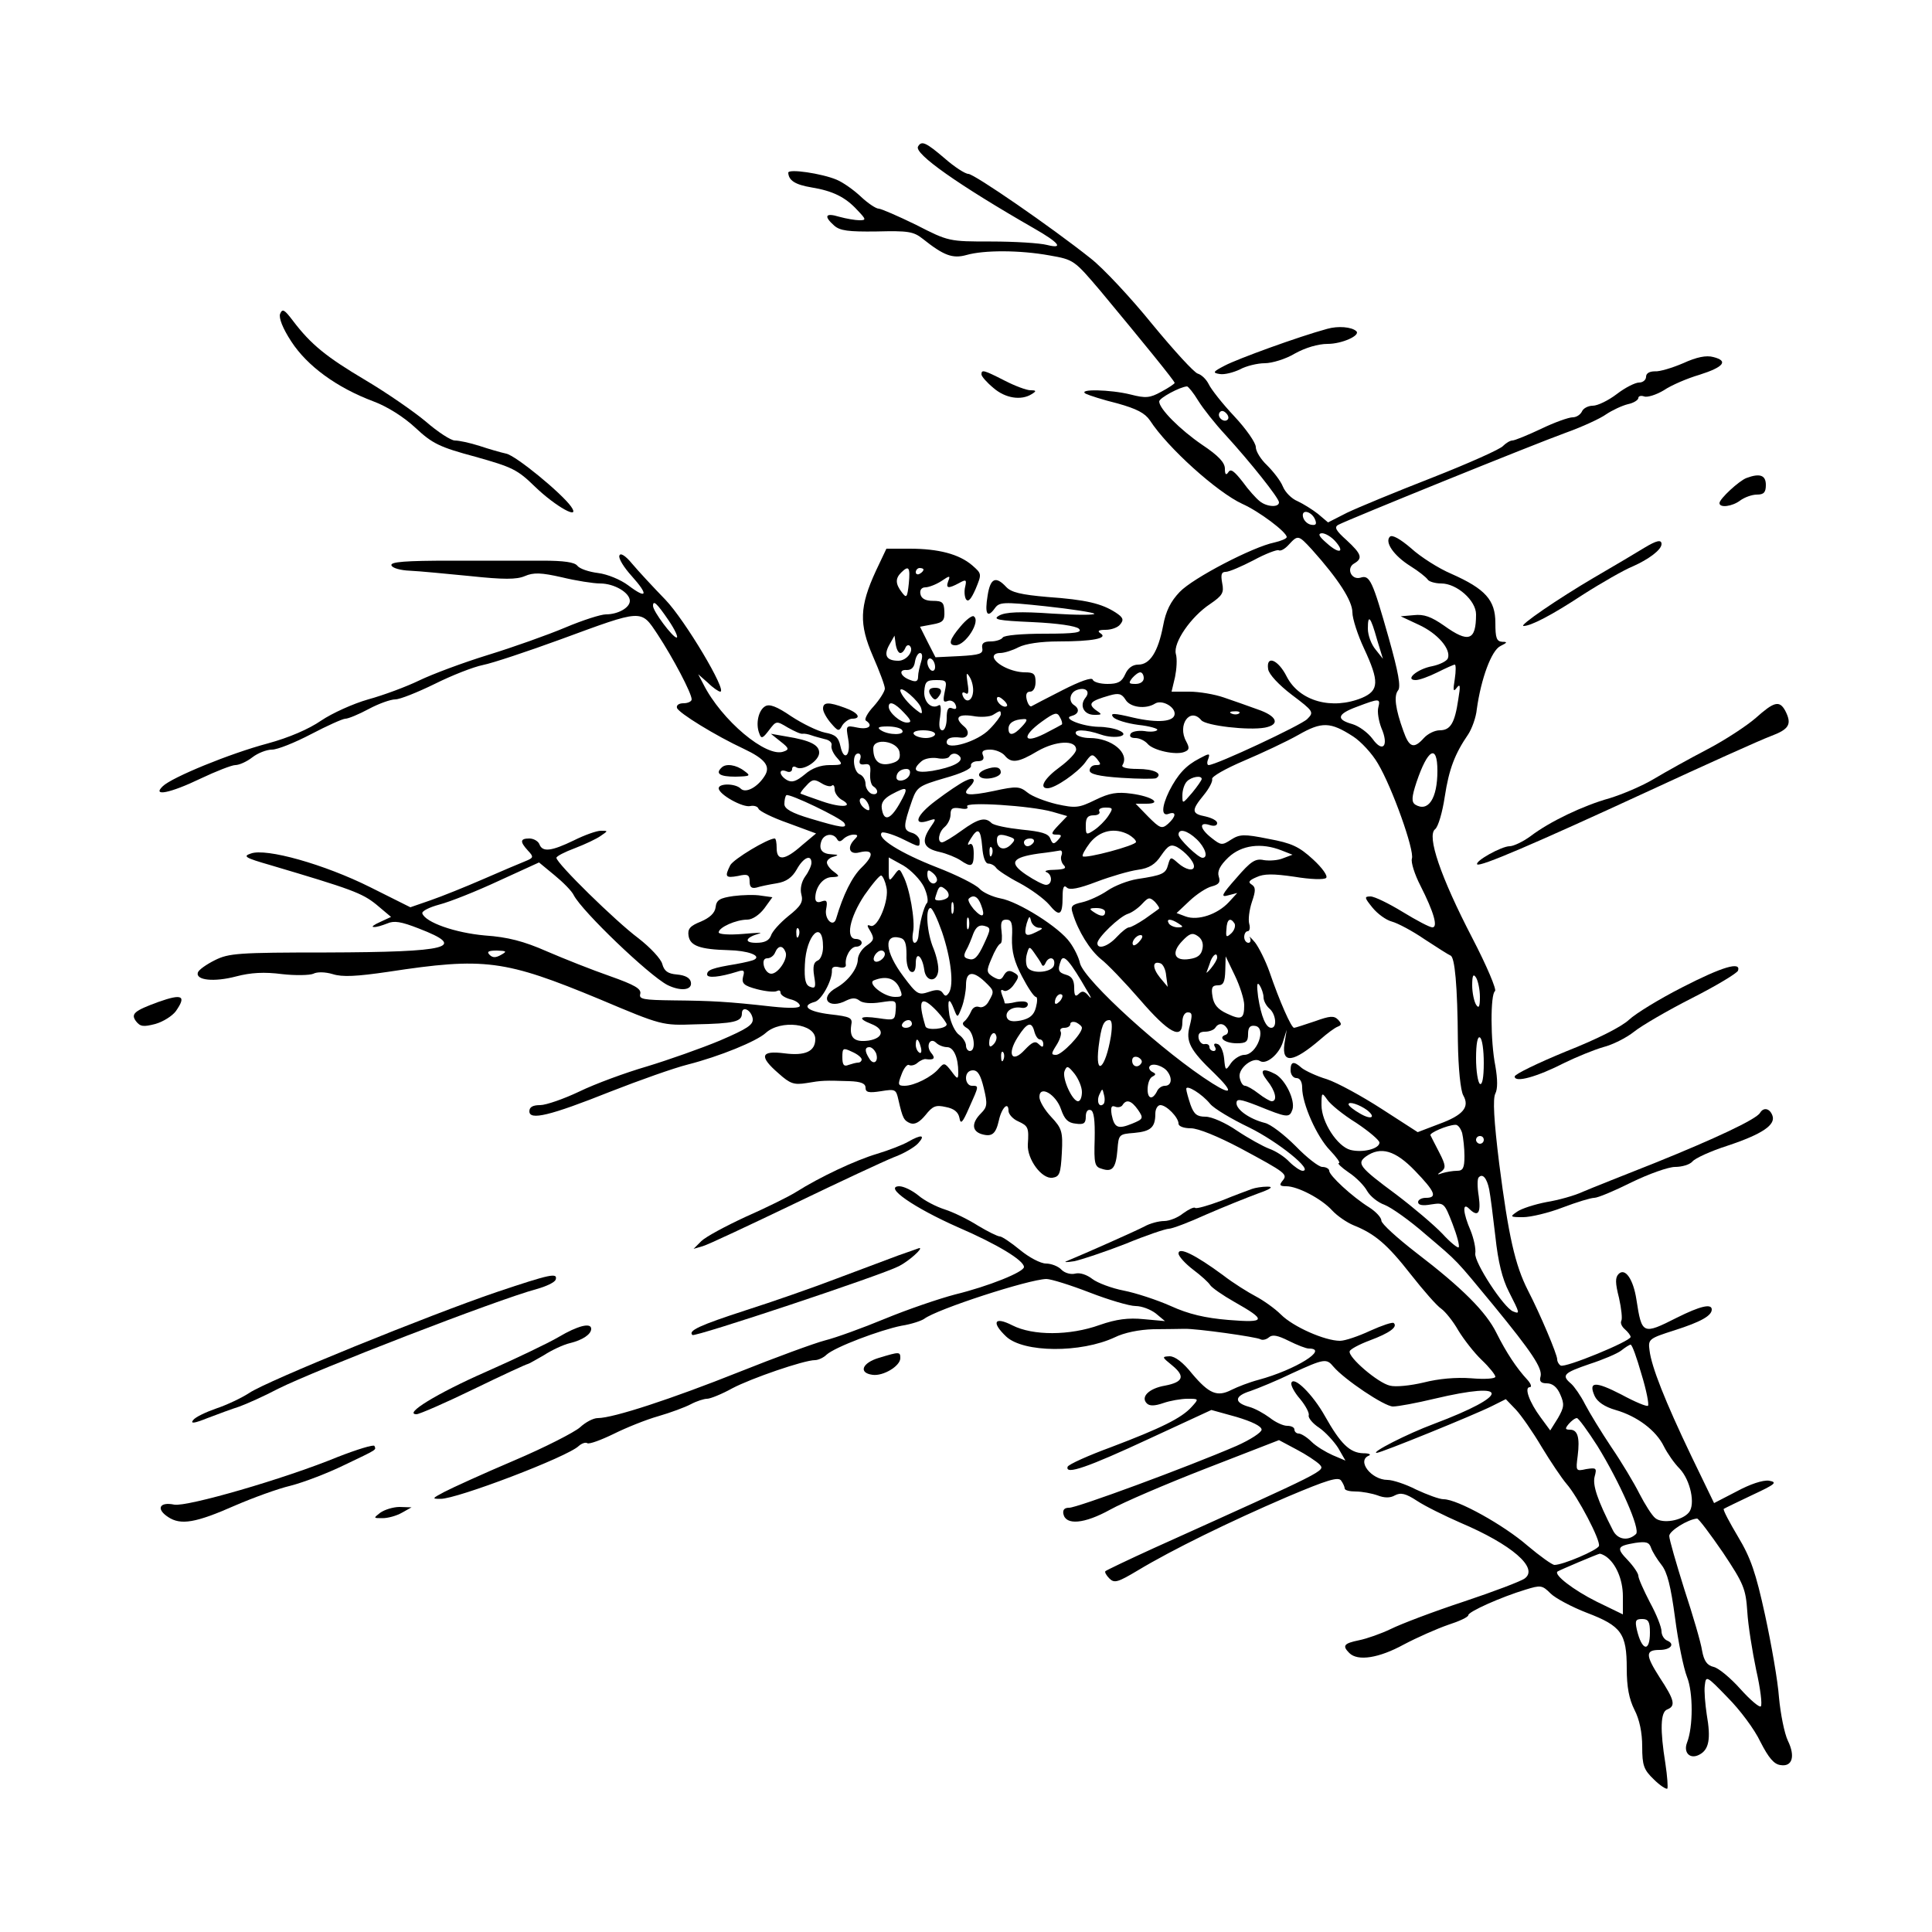 <?xml version="1.0" standalone="no"?>
<!DOCTYPE svg PUBLIC "-//W3C//DTD SVG 20010904//EN"
 "http://www.w3.org/TR/2001/REC-SVG-20010904/DTD/svg10.dtd">
<svg version="1.0" xmlns="http://www.w3.org/2000/svg"
 width="500pt" height="500pt" viewBox="0 0 500 500"
 preserveAspectRatio="xMidYMid meet">

<g transform="translate(0,500) scale(0.1,-0.1)"
fill="#000000" stroke="none">
<path d="M2376 4621 c-12 -18 105 -100 300 -212 65 -37 78 -54 34 -43 -19 5
-84 9 -145 9 -109 0 -110 0 -194 43 -47 23 -91 42 -97 42 -7 0 -28 14 -46 31
-18 17 -46 37 -63 44 -38 16 -125 29 -125 18 1 -20 18 -31 60 -38 55 -9 88
-25 119 -59 23 -24 23 -26 5 -26 -10 0 -34 4 -52 9 -36 11 -41 2 -13 -23 15
-13 36 -16 110 -15 81 2 95 0 119 -19 54 -43 77 -52 113 -42 45 13 138 13 215
-1 63 -11 64 -12 132 -92 108 -130 192 -233 192 -238 0 -2 -16 -13 -35 -23
-29 -16 -40 -17 -79 -7 -52 13 -139 15 -116 2 8 -4 45 -16 82 -25 50 -14 71
-25 84 -44 46 -71 174 -186 239 -216 43 -19 115 -73 115 -86 0 -4 -15 -10 -32
-14 -55 -11 -211 -92 -245 -128 -23 -24 -36 -49 -43 -88 -13 -67 -34 -100 -64
-100 -15 0 -27 -9 -34 -25 -9 -20 -19 -25 -46 -25 -19 0 -36 5 -38 11 -2 7
-33 -4 -78 -27 -41 -21 -78 -40 -81 -42 -4 -1 -9 6 -12 18 -3 13 0 20 9 20 8
0 14 10 14 25 0 21 -5 25 -27 25 -33 0 -75 20 -81 38 -2 7 5 12 16 12 11 0 33
7 48 15 18 9 57 15 104 15 87 0 129 8 108 21 -9 6 -5 9 13 9 15 0 32 6 38 14
10 12 8 18 -12 31 -36 23 -76 33 -176 40 -69 6 -94 12 -107 26 -27 29 -41 23
-48 -22 -8 -48 -1 -60 18 -34 12 17 20 18 132 6 66 -7 122 -16 126 -19 4 -4
-45 -4 -108 0 -85 6 -122 4 -138 -5 -18 -10 -5 -13 86 -17 66 -3 112 -10 120
-17 10 -10 -8 -13 -89 -13 -57 0 -105 -4 -108 -10 -3 -5 -17 -10 -31 -10 -18
0 -24 -5 -22 -17 3 -15 -6 -18 -59 -21 l-62 -3 -20 39 -20 40 32 6 c28 5 32
10 31 34 -1 23 -5 27 -30 27 -19 0 -30 6 -32 18 -2 10 3 17 13 17 8 0 27 7 41
16 22 15 24 15 18 0 -7 -19 0 -20 28 -5 18 10 20 9 16 -9 -3 -11 -2 -26 2 -33
6 -8 13 0 25 27 16 39 16 39 -9 61 -34 29 -87 43 -162 43 l-60 0 -27 -57 c-43
-93 -44 -138 -8 -221 17 -39 31 -76 31 -84 0 -7 -13 -28 -29 -46 -16 -17 -25
-34 -20 -37 20 -13 7 -24 -22 -18 -30 6 -30 6 -24 -29 8 -43 -11 -61 -20 -19
-5 23 -13 30 -40 35 -19 4 -58 23 -87 42 -38 26 -57 33 -68 26 -17 -10 -25
-45 -15 -70 5 -15 9 -13 25 8 19 25 19 25 49 7 16 -9 33 -17 38 -16 4 1 15 -1
23 -4 8 -3 24 -7 35 -10 11 -2 19 -9 17 -16 -2 -8 5 -22 14 -32 16 -18 16 -19
-19 -19 -23 0 -46 -8 -64 -24 -22 -18 -33 -22 -46 -15 -21 12 -23 31 -2 23 8
-4 15 -1 15 6 0 6 5 8 11 4 17 -10 59 17 59 38 0 20 -23 32 -85 42 l-40 7 25
-20 c22 -17 23 -21 8 -26 -44 -17 -161 81 -208 175 l-13 25 25 -22 c13 -13 28
-23 32 -23 19 0 -91 185 -142 238 -32 33 -70 74 -86 93 -18 22 -31 29 -33 21
-3 -7 12 -31 32 -53 44 -49 40 -61 -9 -24 -20 15 -54 29 -78 32 -24 3 -48 11
-54 19 -7 9 -35 13 -90 13 -43 0 -150 0 -237 0 -117 0 -157 -3 -154 -12 2 -7
23 -13 48 -14 24 -1 95 -8 157 -14 85 -9 119 -9 140 0 23 10 43 9 96 -3 37 -9
82 -16 99 -16 37 0 77 -24 77 -45 0 -18 -31 -35 -62 -35 -13 0 -60 -15 -105
-34 -45 -19 -135 -51 -200 -71 -65 -20 -145 -50 -178 -66 -33 -16 -92 -38
-132 -49 -39 -11 -94 -36 -122 -55 -32 -22 -83 -44 -138 -59 -98 -26 -249 -88
-272 -111 -28 -27 19 -18 98 20 40 19 81 35 90 35 10 0 30 9 44 20 14 11 37
20 51 20 14 0 59 18 101 40 42 22 82 40 89 40 7 0 34 11 60 25 26 14 57 25 69
25 12 0 57 18 102 40 44 22 100 44 125 49 25 5 115 35 200 66 215 79 208 79
252 13 40 -61 88 -152 88 -168 0 -5 -9 -10 -21 -10 -12 0 -19 -5 -17 -12 4
-13 100 -72 173 -106 55 -26 70 -45 54 -70 -18 -29 -49 -46 -62 -33 -14 14
-57 14 -57 1 0 -16 63 -51 82 -46 9 2 19 -1 21 -7 2 -6 36 -23 76 -37 l73 -27
-37 -31 c-44 -39 -65 -41 -65 -7 0 14 -2 25 -5 25 -18 0 -106 -53 -115 -69
-15 -30 -13 -34 20 -28 25 6 30 3 30 -14 0 -15 5 -19 18 -16 9 3 33 8 52 11
25 4 40 15 52 36 17 31 38 40 38 17 0 -7 -7 -23 -16 -35 -10 -14 -14 -33 -10
-47 5 -19 -1 -30 -34 -56 -22 -18 -42 -40 -45 -51 -5 -12 -16 -18 -38 -18 -33
0 -28 14 8 24 11 3 -8 2 -42 -1 -37 -3 -63 -1 -63 4 0 13 45 33 74 33 13 0 31
12 44 29 l21 29 -29 4 c-16 3 -49 2 -72 -1 -35 -5 -44 -10 -46 -29 -2 -15 -15
-27 -38 -37 -28 -11 -35 -19 -32 -37 4 -26 30 -35 103 -37 50 -1 85 -14 68
-24 -4 -3 -26 -8 -48 -12 -61 -10 -75 -15 -75 -27 0 -10 32 -7 77 7 18 6 21 4
16 -13 -4 -17 2 -23 36 -32 23 -6 46 -8 51 -5 6 3 10 2 10 -4 0 -6 11 -13 25
-17 14 -3 25 -11 25 -17 0 -6 -24 -7 -72 -2 -115 13 -157 15 -254 16 -80 1
-91 3 -87 17 3 13 -14 23 -79 46 -46 16 -119 45 -163 64 -59 26 -101 37 -160
41 -78 7 -154 34 -162 57 -2 6 18 16 44 23 27 7 95 34 153 61 l105 48 40 -33
c22 -18 45 -41 50 -52 22 -42 193 -206 242 -232 34 -17 65 -14 61 7 -2 11 -14
18 -36 20 -24 2 -33 9 -38 27 -3 13 -31 43 -62 67 -59 44 -212 194 -212 208 0
4 21 15 48 25 26 10 56 24 67 32 19 13 19 13 0 13 -11 0 -42 -11 -70 -25 -58
-28 -81 -31 -89 -10 -3 8 -15 15 -26 15 -24 0 -25 -8 -4 -31 16 -17 15 -19 -7
-28 -13 -5 -62 -26 -108 -46 -46 -20 -108 -45 -137 -55 l-52 -18 -104 52
c-118 59 -270 102 -309 87 -21 -7 -15 -11 51 -30 209 -62 237 -72 274 -102
l38 -32 -28 -13 c-16 -7 -24 -13 -17 -13 7 -1 22 4 35 9 18 8 36 5 82 -13 127
-49 80 -61 -239 -62 -229 0 -253 -2 -289 -20 -22 -11 -42 -25 -44 -32 -6 -20
42 -25 99 -10 38 10 73 12 119 6 35 -4 72 -3 81 1 9 5 30 5 50 -1 25 -8 62 -6
144 6 249 38 301 31 547 -71 161 -68 162 -68 247 -65 101 2 121 7 121 28 0 21
24 10 28 -13 2 -16 -13 -26 -85 -57 -48 -20 -133 -50 -189 -67 -55 -16 -134
-45 -175 -65 -40 -19 -86 -35 -101 -35 -19 0 -28 -5 -28 -16 0 -24 52 -12 210
51 74 29 164 61 200 70 82 21 178 60 202 82 39 35 128 24 128 -16 0 -32 -26
-44 -80 -37 -62 8 -66 -8 -15 -52 30 -27 40 -30 72 -25 41 7 47 7 111 5 30 -1
42 -6 42 -17 0 -12 8 -14 40 -9 37 6 39 5 45 -22 11 -48 14 -54 31 -61 12 -4
24 3 39 21 19 24 27 27 53 21 21 -4 32 -13 35 -28 3 -18 8 -13 25 26 26 58 26
57 7 57 -8 0 -15 9 -15 20 0 12 7 20 18 20 13 0 20 -13 28 -46 10 -41 9 -49
-7 -65 -25 -25 -24 -46 1 -54 27 -8 37 0 45 35 7 33 25 51 25 25 0 -8 11 -21
25 -27 26 -12 28 -16 25 -60 -2 -38 36 -90 64 -86 18 3 21 10 24 64 3 56 0 64
-28 94 -16 17 -30 40 -30 51 0 32 43 7 56 -32 9 -26 18 -35 38 -37 21 -3 26 1
26 18 0 13 5 20 13 17 8 -3 11 -26 10 -75 -2 -64 0 -72 19 -77 27 -9 36 2 40
50 3 39 4 40 43 43 43 4 55 14 55 50 0 12 6 22 13 22 16 0 47 -32 47 -48 0 -7
14 -12 32 -12 19 0 70 -21 127 -51 121 -65 124 -68 110 -85 -9 -11 -7 -14 10
-14 29 0 91 -32 119 -63 13 -14 38 -31 55 -38 55 -22 87 -49 148 -127 33 -42
68 -82 79 -89 11 -8 31 -33 44 -56 14 -23 41 -58 61 -77 19 -18 35 -38 35 -43
0 -5 -27 -7 -62 -4 -40 3 -85 -1 -124 -11 -34 -8 -72 -12 -87 -8 -31 7 -109
74 -104 89 1 5 25 18 52 28 51 19 73 35 62 45 -3 3 -30 -6 -61 -20 -30 -14
-65 -26 -78 -26 -39 0 -121 36 -153 68 -16 16 -46 37 -65 47 -19 10 -58 34
-85 55 -72 53 -115 74 -115 56 0 -7 17 -26 38 -42 20 -15 40 -33 44 -40 5 -7
32 -26 62 -43 85 -48 83 -55 -15 -47 -60 5 -103 15 -149 36 -36 16 -91 34
-122 40 -31 6 -68 20 -81 30 -14 11 -32 17 -44 14 -11 -3 -27 1 -36 10 -8 9
-27 16 -40 16 -14 0 -44 16 -67 35 -23 19 -47 35 -52 35 -6 0 -32 13 -57 28
-25 16 -64 35 -86 42 -22 7 -53 23 -68 36 -16 13 -38 24 -50 24 -41 -1 39 -56
152 -106 102 -44 171 -86 171 -103 0 -13 -92 -50 -178 -71 -42 -11 -124 -39
-182 -63 -58 -24 -127 -49 -155 -56 -27 -7 -128 -44 -223 -82 -173 -69 -325
-119 -365 -119 -12 0 -32 -11 -46 -24 -15 -13 -91 -52 -171 -86 -80 -34 -161
-71 -180 -81 -32 -17 -33 -18 -10 -18 41 -1 330 109 358 137 8 7 18 10 22 7 5
-3 35 8 68 24 32 16 84 37 116 46 31 9 69 23 84 31 15 8 34 14 42 14 8 0 38
12 65 27 49 26 186 73 214 73 8 0 22 6 30 14 22 20 139 64 194 75 26 4 52 13
59 18 33 25 270 102 316 103 12 0 63 -16 112 -35 49 -19 103 -35 119 -35 16 0
39 -9 52 -19 l24 -20 -55 5 c-40 4 -71 0 -114 -15 -78 -28 -173 -28 -226 -1
-47 24 -55 8 -16 -29 45 -42 193 -43 281 -2 24 12 63 20 100 21 33 0 69 1 80
1 31 1 187 -21 197 -27 5 -3 15 -1 22 5 9 8 23 5 51 -9 22 -11 45 -20 52 -20
54 0 -34 -55 -130 -81 -23 -6 -54 -18 -70 -26 -37 -19 -58 -10 -102 42 -23 29
-44 45 -58 45 -21 -1 -20 -2 7 -24 34 -28 28 -43 -19 -52 -41 -7 -64 -29 -47
-46 7 -7 20 -7 43 1 17 6 46 11 62 11 30 0 30 0 11 -21 -26 -29 -79 -55 -208
-104 -60 -22 -111 -45 -113 -51 -7 -22 53 -1 212 73 l160 74 65 -18 c40 -12
65 -24 65 -33 0 -7 -29 -26 -65 -42 -130 -56 -415 -161 -433 -160 -12 0 -17
-5 -15 -16 6 -30 54 -26 121 11 34 19 146 67 249 107 l188 73 45 -24 c25 -13
52 -31 60 -39 15 -17 22 -13 -430 -217 -66 -30 -122 -57 -124 -59 -3 -2 2 -11
10 -19 13 -13 22 -10 74 21 88 53 237 126 386 190 104 44 133 53 140 42 5 -7
9 -16 9 -20 0 -5 13 -8 29 -8 16 0 42 -5 56 -10 18 -7 33 -7 45 0 15 8 28 5
57 -14 21 -14 72 -39 113 -57 132 -56 203 -117 166 -144 -9 -7 -80 -34 -158
-60 -79 -26 -163 -58 -189 -71 -25 -12 -62 -25 -82 -29 -39 -8 -44 -14 -25
-33 22 -22 77 -13 141 22 34 18 86 41 115 51 28 9 52 20 52 25 0 9 85 47 148
66 39 12 43 12 65 -10 12 -12 55 -35 94 -50 89 -34 103 -53 103 -144 0 -48 6
-79 20 -107 13 -25 20 -59 20 -95 0 -49 4 -60 30 -85 16 -16 32 -26 35 -24 2
3 0 32 -5 65 -14 87 -13 134 5 140 22 9 19 24 -20 83 -37 58 -37 71 0 71 28 0
41 15 20 24 -8 3 -15 14 -15 24 0 11 -13 44 -30 75 -16 31 -30 62 -30 69 0 6
-12 24 -27 40 -31 32 -28 37 19 45 28 4 36 2 41 -13 4 -11 16 -30 27 -44 15
-19 24 -55 35 -137 8 -62 22 -130 31 -153 16 -40 16 -129 0 -170 -10 -26 8
-44 32 -31 25 13 30 41 19 104 -4 27 -7 61 -5 75 3 26 4 26 59 -31 32 -32 70
-83 85 -115 21 -41 35 -58 52 -60 30 -5 39 22 19 63 -9 19 -19 69 -23 112 -3
43 -20 139 -36 213 -24 110 -37 148 -70 203 -22 37 -39 69 -37 72 3 2 36 18
74 36 60 28 66 33 43 37 -16 2 -49 -9 -84 -28 l-58 -30 -59 122 c-68 142 -103
231 -108 273 -4 29 -2 31 64 52 69 22 97 38 97 54 0 16 -30 9 -90 -21 -89 -45
-91 -44 -105 47 -8 52 -29 83 -46 66 -9 -9 -9 -23 1 -62 6 -27 9 -54 6 -59 -3
-6 1 -15 9 -22 8 -7 15 -16 15 -20 0 -11 -170 -81 -181 -74 -5 3 -9 10 -9 16
0 13 -44 117 -76 179 -33 65 -50 140 -74 327 -14 113 -17 169 -10 182 6 12 6
36 0 71 -13 65 -13 186 -1 194 5 3 -21 65 -59 138 -82 158 -118 264 -96 281 8
6 19 44 25 84 11 72 26 111 61 162 9 14 20 43 22 65 11 79 38 152 61 163 18 9
19 11 5 11 -15 1 -18 10 -18 49 0 59 -26 88 -114 127 -33 14 -80 44 -104 66
-28 24 -49 36 -55 30 -14 -14 10 -49 53 -76 21 -13 41 -29 45 -35 3 -5 19 -10
35 -10 40 0 90 -44 90 -80 0 -68 -19 -75 -83 -29 -33 23 -52 30 -78 27 l-34
-3 47 -22 c48 -22 84 -63 75 -87 -3 -7 -21 -16 -40 -20 -39 -7 -73 -36 -43
-36 9 0 34 9 56 20 22 11 42 20 45 20 3 0 3 -17 0 -37 -5 -30 -4 -35 5 -23 9
12 10 5 4 -30 -9 -61 -20 -80 -48 -80 -13 0 -31 -9 -41 -20 -26 -29 -38 -25
-53 18 -21 58 -25 91 -14 105 8 9 1 47 -24 136 -42 148 -49 164 -73 156 -24
-7 -38 25 -16 37 22 13 19 24 -20 60 -28 25 -33 34 -21 40 24 13 505 208 588
238 42 15 90 37 105 48 15 10 40 22 56 26 15 3 27 11 27 16 0 5 7 7 15 4 8 -3
31 4 51 16 19 13 61 31 92 40 63 20 76 36 36 46 -18 5 -43 0 -78 -16 -28 -12
-61 -22 -73 -21 -14 0 -23 -5 -23 -14 0 -8 -8 -15 -18 -15 -10 0 -36 -13 -58
-30 -21 -16 -49 -30 -62 -30 -12 0 -25 -7 -28 -15 -4 -8 -14 -15 -24 -15 -10
0 -47 -13 -82 -30 -34 -16 -68 -30 -74 -30 -6 0 -17 -7 -24 -14 -6 -8 -89 -45
-183 -82 -95 -37 -194 -78 -221 -91 l-49 -25 -26 22 c-14 11 -38 26 -53 33
-15 6 -32 23 -38 38 -6 15 -25 39 -41 55 -16 15 -29 36 -29 47 0 11 -25 47
-56 80 -31 33 -60 70 -66 83 -6 12 -18 24 -28 27 -9 2 -62 60 -118 128 -55 68
-127 145 -159 170 -103 82 -302 219 -317 219 -8 0 -36 18 -61 40 -48 41 -60
47 -69 31z m725 -658 c13 -21 44 -60 70 -88 64 -70 139 -164 139 -175 0 -14
-32 -12 -50 3 -9 7 -29 29 -44 50 -22 28 -31 35 -37 25 -6 -9 -9 -6 -9 9 0 16
-17 34 -59 62 -57 39 -111 93 -111 112 0 9 54 38 72 39 3 0 17 -17 29 -37z
m76 -49 c-9 -9 -28 6 -21 18 4 6 10 6 17 -1 6 -6 8 -13 4 -17z m227 -260 c4
-11 1 -14 -11 -12 -10 2 -19 11 -21 21 -4 21 24 13 32 -9z m51 -54 c27 -30 11
-35 -21 -6 -21 18 -24 25 -13 26 9 0 24 -9 34 -20z m-60 -22 c69 -77 105 -133
105 -163 0 -16 14 -59 30 -93 40 -86 39 -109 -5 -128 -78 -32 -162 -9 -195 55
-22 44 -54 57 -48 19 2 -13 27 -40 61 -66 57 -43 58 -45 40 -63 -16 -16 -236
-119 -255 -119 -4 0 -5 7 -1 16 5 15 3 15 -23 1 -35 -18 -56 -41 -78 -84 -20
-41 -21 -67 -1 -59 20 7 19 -7 -2 -26 -16 -14 -21 -12 -51 18 l-33 34 28 0
c42 0 14 19 -39 26 -37 5 -56 2 -93 -16 -43 -21 -51 -22 -101 -11 -29 7 -63
20 -75 30 -20 16 -28 17 -87 4 -67 -14 -84 -11 -64 9 20 20 14 29 -10 17 -13
-6 -47 -29 -76 -51 -51 -38 -61 -66 -19 -52 21 7 21 6 3 -20 -23 -35 -15 -52
26 -61 18 -4 42 -14 53 -21 29 -20 35 -17 35 17 0 19 -4 28 -11 24 -6 -4 -5 2
3 14 19 31 26 26 30 -21 2 -27 8 -43 16 -43 7 0 16 -5 20 -11 4 -6 31 -24 60
-39 30 -16 64 -41 77 -56 27 -33 35 -28 35 20 0 24 3 32 11 24 7 -7 30 -3 77
15 37 14 85 28 107 31 29 4 45 14 60 37 18 26 25 30 41 22 21 -12 44 -37 44
-50 0 -14 -22 -9 -42 9 -18 16 -19 16 -25 -5 -6 -23 -14 -27 -80 -37 -24 -4
-58 -17 -77 -30 -19 -13 -48 -26 -65 -30 -27 -6 -31 -10 -25 -28 14 -47 45
-96 73 -119 16 -12 62 -60 101 -105 75 -87 110 -106 110 -58 0 15 6 25 14 25
12 0 12 -7 5 -35 -11 -40 0 -62 65 -124 48 -47 45 -57 -6 -25 -124 78 -331
266 -343 311 -3 15 -15 39 -26 54 -27 39 -134 106 -180 114 -20 4 -45 15 -54
25 -10 11 -60 36 -112 56 -92 36 -155 75 -141 89 3 3 25 -3 49 -14 51 -25 49
-25 49 -7 0 8 -9 18 -21 21 -22 7 -22 16 2 85 12 33 18 37 83 56 43 12 70 24
69 32 -2 6 6 12 17 12 13 0 18 5 14 15 -5 11 1 15 19 15 13 0 30 -7 37 -15 17
-21 35 -19 85 11 47 27 100 30 100 4 0 -8 -19 -28 -42 -45 -40 -29 -55 -55
-32 -55 20 0 77 40 97 66 16 23 19 24 31 10 11 -14 11 -16 -3 -16 -9 0 -16 -6
-16 -14 0 -9 22 -15 82 -19 45 -3 86 -3 90 -1 19 12 -6 24 -48 24 -28 0 -43 4
-39 10 19 31 -28 70 -85 70 -16 0 -32 5 -35 10 -8 13 24 13 64 -1 37 -13 80
-3 46 11 -11 5 -34 9 -52 9 -42 1 -95 22 -70 28 19 5 22 18 7 28 -15 9 -12 32
6 39 23 9 37 -3 23 -20 -16 -20 -4 -44 23 -44 21 0 21 1 3 13 -20 16 -13 23
36 37 24 7 32 5 42 -11 12 -20 52 -25 76 -10 17 11 51 -7 51 -26 0 -21 -43
-25 -108 -10 -50 12 -60 12 -51 1 6 -7 35 -16 65 -20 29 -3 52 -10 49 -13 -2
-4 -17 -6 -33 -3 -16 2 -33 -1 -36 -7 -4 -7 1 -11 12 -11 11 0 25 -7 32 -15
14 -17 73 -30 95 -21 13 5 14 10 5 27 -24 43 10 90 39 55 12 -14 122 -27 165
-19 40 8 31 30 -19 47 -25 9 -64 23 -88 31 -23 8 -63 15 -89 15 l-46 0 9 38
c4 20 6 47 2 60 -7 29 39 96 89 129 32 22 36 29 31 54 -4 22 -2 29 9 29 9 0
41 14 72 30 31 17 61 28 65 26 5 -3 16 3 26 14 24 26 25 26 60 -12z m-1043
-88 c-4 -37 -6 -39 -18 -23 -17 22 -17 36 -2 51 20 20 24 14 20 -28z m38 36
c0 -3 -4 -8 -10 -11 -5 -3 -10 -1 -10 4 0 6 5 11 10 11 6 0 10 -2 10 -4z
m-660 -131 c17 -25 26 -45 21 -45 -10 0 -61 68 -61 82 0 16 10 7 40 -37z
m1834 -51 l15 -49 -19 24 c-11 13 -20 37 -20 54 0 39 7 32 24 -29z m-1234 -34
c5 0 10 6 13 13 2 6 7 9 11 6 13 -12 -7 -39 -29 -39 -31 0 -39 14 -23 42 l13
23 3 -22 c2 -13 7 -23 12 -23z m54 -22 c-4 -13 -8 -30 -8 -39 0 -12 -5 -15
-20 -9 -26 9 -32 28 -9 26 12 0 19 7 21 22 2 12 8 22 13 22 6 0 7 -9 3 -22z
m36 -14 c0 -8 -4 -12 -10 -9 -5 3 -10 13 -10 21 0 8 5 12 10 9 6 -3 10 -13 10
-21z m98 -67 c-3 -23 -20 -27 -27 -6 -2 7 1 9 8 5 7 -5 9 3 5 26 -4 27 -3 30
6 15 6 -10 10 -28 8 -40z m442 38 c0 -9 -9 -15 -21 -15 -18 0 -19 2 -9 15 7 8
16 15 21 15 5 0 9 -7 9 -15z m-515 -35 c-5 -24 -4 -29 8 -24 8 3 17 -2 20 -10
4 -10 1 -13 -9 -9 -10 4 -14 -3 -14 -26 0 -17 -5 -31 -11 -31 -8 0 -10 12 -6
35 3 20 2 33 -3 30 -19 -12 -40 8 -38 36 2 25 6 29 31 29 27 0 28 -2 22 -30z
m-61 -43 c4 -16 2 -16 -12 -5 -22 17 -41 41 -42 51 0 15 49 -28 54 -46z m222
6 c-7 -7 -26 7 -26 19 0 6 6 6 15 -2 9 -7 13 -15 11 -17z m961 -4 c-3 -11 1
-35 8 -53 20 -46 4 -66 -23 -28 -12 16 -35 33 -52 38 -43 12 -40 26 12 45 58
22 61 22 55 -2z m-1227 -14 c19 -20 20 -25 7 -25 -17 0 -47 26 -47 41 0 16 16
10 40 -16z m250 -4 c0 -4 -13 -22 -29 -38 -30 -32 -111 -56 -111 -34 0 11 13
15 37 12 19 -2 24 16 8 29 -26 22 -17 33 23 27 20 -4 44 -2 52 3 19 12 20 12
20 1z m158 -26 c-1 -1 -22 -12 -45 -24 -56 -28 -59 -6 -6 32 32 23 39 25 46
11 5 -8 7 -17 5 -19z m459 29 c-3 -3 -12 -4 -19 -1 -8 3 -5 6 6 6 11 1 17 -2
13 -5z m-562 -34 c-21 -23 -35 -26 -35 -6 0 15 14 24 39 25 11 1 10 -4 -4 -19z
m857 -26 c20 -13 49 -44 64 -70 37 -62 95 -225 88 -246 -3 -9 7 -41 22 -70 35
-69 46 -108 31 -108 -7 0 -41 18 -77 40 -36 22 -73 40 -83 40 -17 0 -16 -3 5
-29 13 -16 35 -32 50 -36 15 -4 53 -24 85 -46 32 -21 62 -40 67 -42 11 -4 18
-77 19 -222 1 -71 7 -128 14 -140 17 -30 0 -51 -63 -74 l-55 -21 -93 60 c-51
33 -115 68 -142 77 -27 8 -56 22 -65 29 -21 19 -29 17 -29 -6 0 -11 7 -20 15
-20 9 0 15 -9 15 -25 0 -42 38 -127 72 -162 17 -18 28 -33 23 -33 -5 0 6 -11
25 -24 20 -13 41 -35 48 -48 8 -14 28 -30 45 -36 18 -7 66 -41 107 -77 86 -73
75 -62 175 -183 100 -122 127 -163 122 -184 -4 -13 1 -18 16 -18 15 0 27 -10
35 -29 11 -25 10 -33 -6 -61 l-20 -32 -25 34 c-29 39 -43 78 -28 78 6 0 3 9
-6 19 -28 30 -55 71 -80 121 -27 55 -89 117 -208 208 -49 38 -90 75 -90 83 0
8 -14 23 -31 34 -45 28 -104 83 -104 95 0 5 -8 10 -18 10 -9 0 -40 24 -69 54
-29 29 -65 57 -80 60 -39 10 -73 34 -73 51 0 12 9 11 53 -6 79 -32 84 -33 92
-10 7 24 -18 76 -44 91 -34 18 -43 11 -22 -16 22 -27 28 -54 12 -54 -4 0 -20
9 -34 20 -14 11 -30 20 -35 20 -6 0 -12 10 -14 23 -3 23 35 53 53 41 16 -10
49 17 59 49 l10 32 -6 -37 c-7 -52 23 -48 93 12 17 15 37 30 45 33 10 4 11 7
1 18 -11 11 -21 10 -60 -4 -27 -9 -51 -17 -54 -17 -7 0 -37 67 -64 146 -10 28
-27 62 -37 75 -11 13 -17 18 -13 12 3 -7 1 -13 -4 -13 -6 0 -11 7 -11 15 0 8
4 15 9 15 5 0 7 9 4 19 -3 11 0 36 7 57 10 29 10 38 -1 45 -10 6 -6 11 13 19
19 9 43 9 98 1 42 -7 77 -8 82 -3 5 5 -10 26 -34 48 -36 33 -55 42 -115 53
-64 13 -75 12 -97 -2 -23 -15 -26 -15 -50 4 -31 24 -34 43 -6 34 12 -4 20 -2
20 5 0 6 -13 13 -30 17 -37 7 -37 16 -5 55 14 17 24 36 22 42 -2 6 35 27 82
47 47 20 111 50 141 67 61 35 83 34 142 -4z m-1167 16 c8 -13 -35 -13 -55 0
-11 7 -7 10 17 10 17 0 35 -4 38 -10z m85 -10 c0 -5 -11 -10 -24 -10 -14 0
-28 5 -31 10 -4 6 7 10 24 10 17 0 31 -4 31 -10z m-92 -47 c3 -17 -3 -24 -23
-29 -29 -7 -45 6 -45 39 0 29 64 19 68 -10z m-102 -18 c-4 -11 0 -15 12 -13
13 2 16 -3 14 -24 -1 -14 2 -29 8 -33 16 -10 12 -25 -5 -19 -8 4 -15 15 -15
25 0 11 -7 22 -15 25 -17 7 -21 54 -4 54 6 0 8 -7 5 -15z m259 6 c8 -13 -21
-27 -72 -36 -45 -7 -55 2 -28 25 8 7 26 10 40 8 14 -3 28 -1 31 3 7 12 21 11
29 0z m1235 -36 c0 -72 -24 -108 -58 -87 -9 7 -9 19 4 58 29 86 54 100 54 29z
m-1366 -10 c-6 -16 -34 -21 -34 -7 0 13 11 22 26 22 8 0 11 -6 8 -15z m-201
-28 c4 3 7 -1 7 -10 0 -9 8 -20 17 -26 35 -19 3 -23 -49 -5 -29 10 -54 19 -56
20 -2 1 5 11 15 21 15 17 21 17 39 6 11 -7 24 -10 27 -6z m957 17 c0 -3 -11
-19 -25 -36 -25 -29 -25 -29 -25 -6 0 13 5 29 12 36 12 12 38 16 38 6z m-782
-64 c-24 -42 -41 -47 -46 -12 -2 14 5 25 25 36 43 23 46 20 21 -24z m-143 -50
c9 -15 -9 -12 -86 11 -51 15 -69 26 -69 38 0 10 2 20 5 23 6 6 142 -59 150
-72z m65 36 c0 -5 -7 -3 -15 4 -8 7 -12 17 -9 22 7 10 24 -9 24 -26z m474 -7
l38 -11 -23 -24 c-19 -20 -20 -24 -5 -24 14 0 15 -2 4 -14 -11 -12 -14 -11
-20 4 -5 13 -23 18 -74 23 -37 4 -72 11 -78 17 -16 16 -34 12 -78 -20 -22 -16
-45 -30 -50 -30 -13 0 -9 27 7 40 8 7 15 21 15 32 0 16 5 19 25 16 15 -3 22
-1 18 5 -8 13 165 2 221 -14z m144 -11 c-8 -12 -24 -28 -36 -36 -21 -14 -22
-13 -22 12 0 20 5 26 21 26 11 0 17 5 14 10 -3 6 4 10 16 10 20 0 20 -2 7 -22z
m53 -48 c10 -6 19 -14 19 -19 0 -9 -131 -44 -138 -37 -2 3 6 18 19 35 26 32
64 40 100 21z m176 -12 c22 -21 31 -48 15 -48 -11 0 -62 49 -62 60 0 17 23 11
47 -12z m-931 1 c4 -8 9 -8 17 0 6 6 18 11 26 11 12 0 12 -3 3 -12 -21 -21
-14 -41 12 -34 37 9 39 -7 6 -39 -25 -24 -48 -71 -66 -132 -7 -25 -31 -2 -26
24 4 21 2 25 -12 20 -10 -4 -16 -1 -16 9 0 28 20 54 43 54 20 1 21 2 5 14 -10
7 -18 18 -18 24 0 6 8 13 18 15 13 4 12 5 -5 6 -26 1 -35 13 -27 35 7 18 30
21 40 5z m448 5 c14 -5 14 -8 1 -21 -17 -16 -35 -9 -35 13 0 15 9 17 34 8z
m61 -14 c-3 -5 -10 -10 -16 -10 -5 0 -9 5 -9 10 0 6 7 10 16 10 8 0 12 -4 9
-10z m-108 -32 c-3 -8 -6 -5 -6 6 -1 11 2 17 5 13 3 -3 4 -12 1 -19z m750 11
l28 -11 -24 -9 c-14 -6 -36 -7 -50 -5 -22 5 -34 -3 -71 -46 -39 -44 -42 -51
-21 -45 l23 6 -22 -24 c-30 -32 -80 -48 -111 -37 l-24 9 34 32 c18 17 44 34
57 37 19 5 23 11 18 26 -4 13 3 28 25 49 34 32 85 39 138 18z m-570 -13 c-3
-7 0 -19 6 -25 8 -8 2 -11 -23 -12 -19 0 -29 -3 -22 -6 16 -6 16 -33 -1 -33
-7 0 -30 12 -51 26 -46 31 -38 45 32 55 26 3 51 7 56 8 4 0 6 -5 3 -13z m-356
-81 c9 -19 12 -38 8 -42 -8 -8 -20 -55 -22 -85 -1 -10 -5 -18 -10 -18 -5 0 -7
12 -4 28 6 29 -9 115 -26 146 -9 19 -10 19 -23 1 -13 -17 -14 -16 -14 14 l0
32 38 -21 c20 -12 44 -37 53 -55z m33 14 c-8 -13 -24 -1 -24 18 0 13 3 13 15
3 8 -7 12 -16 9 -21z m-130 -15 c8 -32 -22 -107 -41 -100 -10 4 -10 1 0 -15
10 -18 9 -23 -10 -36 -13 -9 -23 -25 -23 -37 -1 -23 -25 -55 -55 -72 -47 -26
-21 -58 26 -33 15 7 24 7 34 -1 8 -6 29 -8 54 -4 40 6 41 6 39 -21 -2 -26 -4
-26 -45 -20 -48 7 -56 0 -18 -15 36 -14 31 -37 -7 -43 -37 -5 -50 7 -45 40 4
19 -2 22 -55 28 -57 7 -76 22 -40 32 18 4 46 56 45 81 -1 9 6 12 18 9 12 -3
19 0 18 6 -3 20 12 47 27 47 8 0 14 5 14 10 0 6 -7 10 -15 10 -27 0 -17 54 22
113 21 30 41 54 44 51 4 -2 10 -15 13 -30z m160 -25 c-5 -9 -34 -13 -34 -5 0
2 3 12 6 20 5 13 9 14 20 5 8 -6 11 -15 8 -20z m85 -21 c12 -31 4 -36 -19 -11
-10 12 -16 24 -13 27 12 12 24 6 32 -16z m460 -10 c-2 -2 -18 -13 -36 -26 -18
-12 -36 -22 -41 -22 -5 0 -19 -11 -32 -25 -23 -25 -50 -33 -50 -16 0 14 57 69
79 76 10 3 27 15 37 26 16 17 19 18 33 5 8 -9 13 -17 10 -18z m-532 -10 c-3
-7 -5 -2 -5 12 0 14 2 19 5 13 2 -7 2 -19 0 -25z m-29 -50 c23 -68 31 -136 18
-157 -7 -10 -10 -10 -16 -1 -6 9 -16 10 -36 3 -27 -9 -31 -7 -66 40 -48 64
-52 111 -9 100 13 -3 17 -14 17 -44 -1 -22 4 -41 12 -44 8 -3 12 5 12 22 0 33
17 19 22 -17 4 -31 32 -33 36 -4 2 12 -4 39 -12 59 -17 40 -22 105 -8 105 5 0
18 -28 30 -62z m422 52 c0 -13 -11 -13 -30 0 -12 8 -11 10 8 10 12 0 22 -4 22
-10z m-353 -42 c-3 -7 -5 -2 -5 12 0 14 2 19 5 13 2 -7 2 -19 0 -25z m181 1
c13 0 11 -3 -6 -11 -28 -14 -33 -9 -25 22 6 19 8 21 11 8 2 -10 11 -18 20 -19z
m-69 -26 c-1 -36 6 -62 26 -100 15 -29 31 -53 36 -53 4 0 4 -12 0 -27 -5 -20
-16 -29 -39 -34 -21 -4 -32 -2 -36 7 -6 16 13 30 37 26 9 -2 17 2 17 9 0 7
-10 9 -30 6 -16 -4 -30 -5 -30 -3 0 3 -3 12 -7 22 -4 11 -3 15 5 10 6 -3 18 4
26 16 14 20 14 23 0 31 -12 7 -19 5 -26 -7 -7 -13 -12 -13 -28 -4 -17 11 -18
15 -4 47 8 20 18 37 23 39 4 1 5 16 3 32 -3 23 0 30 12 30 14 0 17 -9 15 -47z
m431 37 c13 -8 13 -10 -2 -10 -9 0 -20 5 -23 10 -8 13 5 13 25 0z m145 0 c3
-6 0 -17 -8 -25 -13 -12 -15 -11 -13 10 1 26 10 32 21 15z m-649 -54 c-15 -32
-24 -42 -38 -38 -14 3 -15 8 -8 22 6 10 14 30 19 44 7 17 15 23 28 20 18 -5
18 -7 -1 -48z m-479 22 c-3 -8 -6 -5 -6 6 -1 11 2 17 5 13 3 -3 4 -12 1 -19z
m63 -29 c0 -16 -6 -32 -14 -35 -10 -4 -13 -15 -9 -40 5 -29 3 -33 -10 -28 -12
4 -16 18 -14 58 3 77 47 119 47 45z m982 -4 c-3 -17 -13 -24 -34 -27 -39 -6
-48 16 -18 47 18 19 26 22 39 13 11 -7 16 -19 13 -33z m-162 20 c-7 -9 -15
-13 -17 -11 -7 7 7 26 19 26 6 0 6 -6 -2 -15z m-917 -29 c7 -17 -19 -56 -37
-56 -8 0 -16 9 -19 20 -3 13 0 20 9 20 8 0 17 7 20 15 8 19 20 19 27 1z m662
-30 c3 -8 7 -7 11 2 8 18 26 15 22 -5 -3 -19 -54 -25 -68 -8 -5 6 -6 22 -3 34
6 22 7 23 19 6 7 -10 16 -23 19 -29z m-1398 23 c-14 -8 -22 -8 -30 0 -8 8 -3
11 19 11 25 -1 27 -2 11 -11z m993 2 c0 -12 -20 -25 -27 -18 -7 7 6 27 18 27
5 0 9 -4 9 -9z m524 -96 c10 -16 12 -22 4 -13 -11 13 -17 15 -26 6 -9 -9 -12
-5 -12 16 0 19 -6 29 -20 33 -21 6 -24 12 -14 38 7 16 23 -2 68 -80z m336 87
c0 -5 -7 -17 -16 -28 -8 -10 -14 -14 -11 -9 2 6 7 18 10 28 7 17 17 23 17 9z
m70 -123 c0 -36 -7 -40 -45 -22 -24 11 -34 24 -37 44 -4 23 -1 29 14 29 14 0
18 8 19 38 l1 37 24 -50 c13 -27 24 -62 24 -76z m-202 76 l4 -29 -20 24 c-20
25 -20 44 1 37 7 -2 14 -17 15 -32z m-470 -15 c25 -24 26 -25 11 -51 -6 -12
-17 -18 -25 -15 -9 3 -17 -2 -21 -12 -4 -9 -11 -20 -17 -25 -7 -5 -5 -11 7
-18 18 -11 24 -59 7 -59 -5 0 -10 6 -10 14 0 8 -8 21 -18 28 -10 7 -21 30 -25
51 -6 41 -1 49 12 15 9 -23 9 -23 20 5 6 16 11 42 11 58 0 34 17 38 48 9z
m1282 -40 c0 -26 -3 -31 -10 -20 -5 8 -10 31 -10 50 0 26 3 31 10 20 5 -8 10
-31 10 -50z m-1503 25 c10 -23 9 -25 -11 -25 -29 0 -73 36 -54 43 30 12 53 6
65 -18z m943 -26 c0 -9 7 -22 15 -29 17 -14 21 -50 5 -50 -14 0 -26 29 -34 80
-4 31 -3 40 4 30 5 -8 10 -22 10 -31z m-528 -11 c-7 -7 -12 -8 -12 -2 0 14 12
26 19 19 2 -3 -1 -11 -7 -17z m-317 -25 c14 -15 25 -31 25 -34 0 -12 -52 -17
-55 -5 -21 70 -12 83 30 39z m-65 -33 c0 -5 -7 -10 -16 -10 -8 0 -12 5 -9 10
3 6 10 10 16 10 5 0 9 -4 9 -10z m440 -10 c0 -16 -52 -70 -67 -70 -13 0 -13 3
1 25 9 14 14 30 11 35 -3 6 1 10 9 10 9 0 16 4 16 10 0 5 7 7 15 4 8 -4 15
-10 15 -14z m75 -22 c-14 -84 -41 -107 -32 -28 7 55 13 70 28 70 7 0 8 -15 4
-42z m-198 12 c3 -11 9 -20 14 -20 5 0 9 -5 9 -12 0 -9 -3 -9 -12 0 -9 9 -17
5 -36 -15 -33 -36 -47 -12 -18 33 24 38 36 42 43 14z m499 8 c4 -6 2 -14 -4
-16 -21 -7 -2 -22 29 -22 24 0 29 4 29 24 0 17 5 23 18 21 31 -4 5 -75 -28
-75 -10 0 -26 -10 -34 -21 -14 -21 -15 -21 -18 12 -2 18 -9 35 -17 37 -8 3
-11 0 -7 -7 4 -6 2 -11 -3 -11 -6 0 -11 5 -11 10 0 6 -5 9 -12 8 -6 -2 -14 5
-16 15 -2 12 3 17 17 17 11 0 23 5 26 10 8 13 22 13 31 -2z m-605 -41 c-8 -8
-11 -7 -11 4 0 20 13 34 18 19 3 -7 -1 -17 -7 -23z m1269 -48 c0 -38 -4 -58
-10 -54 -5 3 -10 33 -10 66 0 38 4 58 10 54 6 -3 10 -33 10 -66z m-1457 41 c3
-11 1 -18 -4 -14 -5 3 -9 12 -9 20 0 20 7 17 13 -6z m68 0 c17 0 29 -27 29
-65 0 -19 -2 -19 -18 3 -17 22 -19 22 -32 7 -18 -22 -64 -45 -89 -45 -17 0
-18 3 -8 29 6 17 15 27 19 25 5 -3 15 -1 22 5 8 7 18 11 22 10 21 -3 26 2 14
16 -15 18 -3 42 13 26 6 -6 19 -11 28 -11z m-221 -32 c0 -4 -4 -8 -9 -8 -5 0
-16 -3 -25 -6 -12 -5 -16 0 -16 20 0 24 2 25 25 14 14 -6 25 -15 25 -20z m37
17 c8 -22 -6 -33 -17 -15 -13 20 -12 30 0 30 6 0 13 -7 17 -15z m330 -17 c-3
-8 -6 -5 -6 6 -1 11 2 17 5 13 3 -3 4 -12 1 -19z m357 -9 c-8 -14 -24 -10 -24
6 0 9 6 12 15 9 8 -4 12 -10 9 -15z m68 -23 c13 -18 9 -36 -7 -36 -9 0 -18 -7
-21 -15 -4 -8 -10 -15 -15 -15 -14 0 -11 48 4 54 9 5 9 7 -1 12 -6 3 -10 10
-7 14 7 11 37 1 47 -14z m-222 -52 c0 -13 -4 -24 -10 -24 -15 0 -42 60 -35 78
6 15 9 14 26 -7 10 -13 19 -34 19 -47z m332 -31 c10 -12 55 -39 101 -61 75
-37 168 -112 138 -112 -6 0 -22 11 -34 23 -12 13 -35 28 -52 34 -16 6 -54 27
-84 47 -29 20 -65 36 -81 36 -22 0 -30 6 -39 31 -6 18 -11 36 -11 41 0 12 41
-13 62 -39z m-276 0 c-11 -11 -19 6 -11 24 8 17 8 17 12 0 3 -10 2 -21 -1 -24z
m654 -49 c33 -22 60 -45 60 -51 0 -16 -43 -27 -75 -19 -34 9 -75 72 -75 116 0
33 1 34 15 14 8 -12 41 -39 75 -60z m-565 34 c15 -22 14 -24 -15 -36 -37 -15
-46 -11 -53 23 -3 19 -1 25 9 21 7 -3 16 -1 19 4 10 16 23 12 40 -12z m593 -1
c24 -19 11 -26 -18 -9 -16 9 -30 20 -30 24 0 9 29 -1 48 -15z m246 -59 c3 -13
6 -40 6 -60 0 -31 -4 -38 -19 -38 -11 0 -28 -3 -38 -6 -14 -5 -15 -4 -3 4 12
9 12 16 -5 49 -11 21 -21 41 -23 45 -3 6 43 26 64 27 7 1 14 -9 18 -21z m56
-18 c0 -5 -4 -10 -10 -10 -5 0 -10 5 -10 10 0 6 5 10 10 10 6 0 10 -4 10 -10z
m-178 -80 c52 -54 59 -70 28 -70 -11 0 -20 -5 -20 -11 0 -8 12 -10 34 -6 33 5
34 4 55 -50 12 -31 19 -58 16 -61 -2 -3 -22 13 -42 35 -21 22 -75 68 -120 102
-96 71 -102 80 -78 98 38 27 76 16 127 -37z m192 -48 c3 -15 10 -70 16 -122 7
-66 18 -110 35 -143 29 -57 29 -58 11 -51 -24 9 -101 127 -98 150 2 12 -4 39
-12 59 -20 46 -22 75 -4 57 23 -23 31 -12 25 32 -4 24 -4 46 0 49 10 11 21 -2
27 -31z m394 -478 c13 -42 20 -79 17 -82 -3 -3 -34 10 -69 29 -68 35 -86 34
-69 -4 7 -15 26 -28 54 -36 56 -16 105 -53 125 -94 9 -18 27 -44 41 -58 28
-30 41 -92 24 -113 -18 -22 -69 -30 -87 -15 -9 7 -27 36 -41 63 -14 28 -47 83
-73 121 -26 39 -56 88 -68 111 -11 22 -28 46 -36 53 -26 22 -19 28 48 51 34
11 72 27 82 35 10 8 21 15 24 15 4 0 16 -34 28 -76z m-797 19 c28 -33 132
-103 154 -103 13 0 61 9 107 20 198 47 198 10 -1 -65 -70 -26 -165 -75 -148
-75 11 0 252 98 298 121 l36 18 26 -27 c14 -15 44 -58 67 -97 23 -38 52 -81
64 -95 29 -33 89 -147 84 -161 -4 -11 -93 -49 -115 -49 -6 0 -38 23 -70 50
-61 53 -181 120 -217 120 -11 0 -43 12 -71 25 -27 14 -61 25 -74 25 -42 0 -81
50 -48 63 6 3 0 6 -15 6 -35 1 -59 25 -99 96 -32 57 -81 105 -87 86 -2 -6 8
-25 23 -42 14 -17 24 -36 22 -42 -2 -6 10 -21 27 -32 16 -11 38 -35 49 -52
l19 -33 -33 14 c-18 8 -43 23 -55 35 -12 12 -27 21 -33 21 -6 0 -11 5 -11 10
0 6 -8 10 -19 10 -10 0 -30 9 -45 21 -15 11 -38 24 -53 28 -40 11 -39 28 3 41
20 7 69 27 108 46 83 38 89 39 107 17z m683 -205 c58 -94 112 -216 100 -228
-20 -19 -48 -15 -60 10 -40 78 -53 117 -47 139 6 22 4 23 -22 19 -27 -6 -27
-5 -22 34 6 48 0 68 -20 68 -13 0 -13 3 -3 15 7 8 16 15 21 15 4 0 28 -33 53
-72z m325 -276 c54 -81 59 -94 63 -153 2 -35 13 -103 23 -151 11 -48 16 -90
12 -94 -3 -4 -27 16 -53 45 -25 28 -56 54 -69 57 -17 4 -25 15 -30 42 -3 21
-24 92 -46 159 -21 67 -39 129 -39 138 0 13 48 43 72 45 4 0 34 -40 67 -88z
m-303 -10 c26 -18 44 -60 44 -103 l0 -47 -68 33 c-60 30 -112 70 -101 78 6 4
103 45 109 46 3 0 10 -3 16 -7z m114 -197 c0 -52 -21 -48 -34 8 -5 23 -3 27
14 27 16 0 20 -7 20 -35z"/>
<path d="M2551 3009 c-15 -6 -21 -13 -15 -19 11 -11 54 -2 54 11 0 14 -14 17
-39 8z"/>
<path d="M2406 3205 c4 -8 10 -15 14 -15 4 0 10 7 14 15 4 10 -1 15 -14 15
-13 0 -18 -5 -14 -15z"/>
<path d="M725 4188 c-4 -10 6 -37 29 -72 41 -63 117 -119 213 -155 35 -13 78
-40 108 -68 44 -41 62 -50 155 -75 96 -27 109 -33 155 -78 53 -51 119 -88 93
-51 -25 35 -143 132 -168 137 -14 3 -45 12 -69 20 -25 8 -53 14 -64 14 -10 0
-44 22 -75 49 -31 26 -102 75 -156 107 -101 60 -141 92 -188 154 -22 29 -27
32 -33 18z"/>
<path d="M3435 4149 c-74 -20 -233 -78 -265 -95 -31 -16 -33 -19 -13 -22 12
-2 35 4 52 12 16 9 46 16 64 16 19 0 55 11 78 25 27 15 60 25 85 25 37 0 86
22 74 33 -12 11 -47 14 -75 6z"/>
<path d="M2540 4031 c0 -5 14 -21 31 -35 31 -27 72 -33 99 -16 13 8 12 10 -3
10 -10 0 -40 11 -67 25 -55 28 -60 29 -60 16z"/>
<path d="M4520 3763 c-19 -7 -70 -54 -70 -65 0 -13 33 -9 54 7 11 8 30 15 43
15 18 0 23 6 23 25 0 25 -15 31 -50 18z"/>
<path d="M4255 3582 c-16 -10 -75 -45 -130 -77 -92 -54 -196 -125 -182 -125
19 0 73 28 152 80 50 32 108 65 130 74 41 18 75 43 75 58 0 12 -12 10 -45 -10z"/>
<path d="M2486 3379 c-29 -34 -33 -49 -13 -49 26 0 66 63 47 75 -4 3 -20 -9
-34 -26z"/>
<path d="M2130 3166 c0 -8 9 -24 20 -37 19 -22 21 -23 30 -6 6 9 18 17 25 17
26 0 16 16 -18 28 -43 16 -57 15 -57 -2z"/>
<path d="M4544 3142 c-23 -20 -79 -57 -125 -81 -46 -24 -109 -59 -139 -77 -30
-18 -82 -40 -115 -50 -68 -19 -154 -60 -204 -98 -19 -14 -44 -26 -54 -26 -21
0 -91 -39 -84 -47 7 -7 143 51 442 189 149 69 291 133 318 143 48 18 55 31 37
66 -15 27 -29 23 -76 -19z"/>
<path d="M1867 3013 c-16 -15 -4 -23 36 -23 39 1 41 2 23 15 -21 16 -48 20
-59 8z"/>
<path d="M4354 2445 c-59 -30 -121 -68 -138 -84 -19 -18 -82 -50 -163 -82 -73
-30 -133 -59 -133 -65 0 -17 58 -1 130 36 31 15 75 33 99 40 24 6 60 24 80 40
20 16 87 55 150 87 63 32 116 64 119 71 8 24 -39 11 -144 -43z"/>
<path d="M410 2407 c-63 -23 -72 -31 -58 -50 11 -14 19 -15 50 -7 21 6 44 21
53 33 28 40 17 46 -45 24z"/>
<path d="M4555 2120 c-10 -17 -117 -67 -273 -130 -81 -32 -164 -65 -185 -74
-21 -10 -64 -22 -95 -27 -31 -6 -65 -17 -76 -25 -19 -13 -18 -14 16 -14 19 0
66 11 102 25 37 14 73 25 82 25 9 0 52 18 96 40 45 22 96 40 113 40 18 0 38 6
45 14 6 8 47 27 91 41 90 30 125 54 116 78 -7 19 -23 22 -32 7z"/>
<path d="M2350 2045 c-14 -8 -50 -22 -80 -31 -57 -17 -148 -60 -210 -99 -19
-12 -78 -41 -130 -64 -52 -24 -104 -52 -115 -63 l-20 -20 24 7 c14 4 120 54
237 110 116 56 232 110 257 120 25 9 54 26 63 36 20 22 9 24 -26 4z"/>
<path d="M3240 1923 c-8 -3 -44 -16 -78 -30 -35 -13 -66 -22 -69 -19 -3 3 -17
-4 -31 -14 -13 -11 -36 -20 -49 -20 -14 0 -37 -6 -51 -14 -23 -12 -149 -68
-202 -90 -8 -3 1 -3 20 0 19 4 79 24 133 45 53 22 104 39 112 39 8 0 51 16 97
37 46 20 106 44 133 54 34 12 42 18 25 18 -14 0 -32 -3 -40 -6z"/>
<path d="M2325 1751 c-27 -10 -99 -37 -160 -60 -60 -23 -166 -60 -235 -82
-120 -39 -150 -53 -138 -64 6 -6 490 155 534 178 26 13 65 48 53 47 -2 -1 -26
-9 -54 -19z"/>
<path d="M1285 1656 c-171 -58 -595 -230 -640 -261 -20 -13 -58 -31 -85 -40
-26 -9 -54 -22 -60 -30 -8 -10 2 -9 37 5 26 10 64 24 83 30 19 7 64 27 100 46
98 49 565 230 669 258 25 7 46 17 49 24 6 19 -13 15 -153 -32z"/>
<path d="M1446 1540 c-27 -16 -113 -57 -190 -91 -125 -55 -213 -109 -178 -109
7 0 74 29 148 65 74 36 137 65 140 65 2 0 21 11 42 23 20 13 50 27 67 31 33 8
55 23 55 37 0 17 -35 8 -84 -21z"/>
<path d="M2275 1486 c-44 -13 -54 -39 -17 -44 28 -4 72 23 72 43 0 17 -2 17
-55 1z"/>
<path d="M873 1229 c-139 -57 -389 -129 -422 -123 -38 8 -48 -11 -16 -32 33
-22 72 -15 174 30 44 19 109 43 143 51 35 9 97 33 138 53 90 43 83 39 79 50
-2 4 -45 -9 -96 -29z"/>
<path d="M984 1085 c-18 -14 -18 -14 6 -14 14 0 36 6 50 14 l25 14 -31 1 c-16
0 -39 -7 -50 -15z"/>
</g>
</svg>
